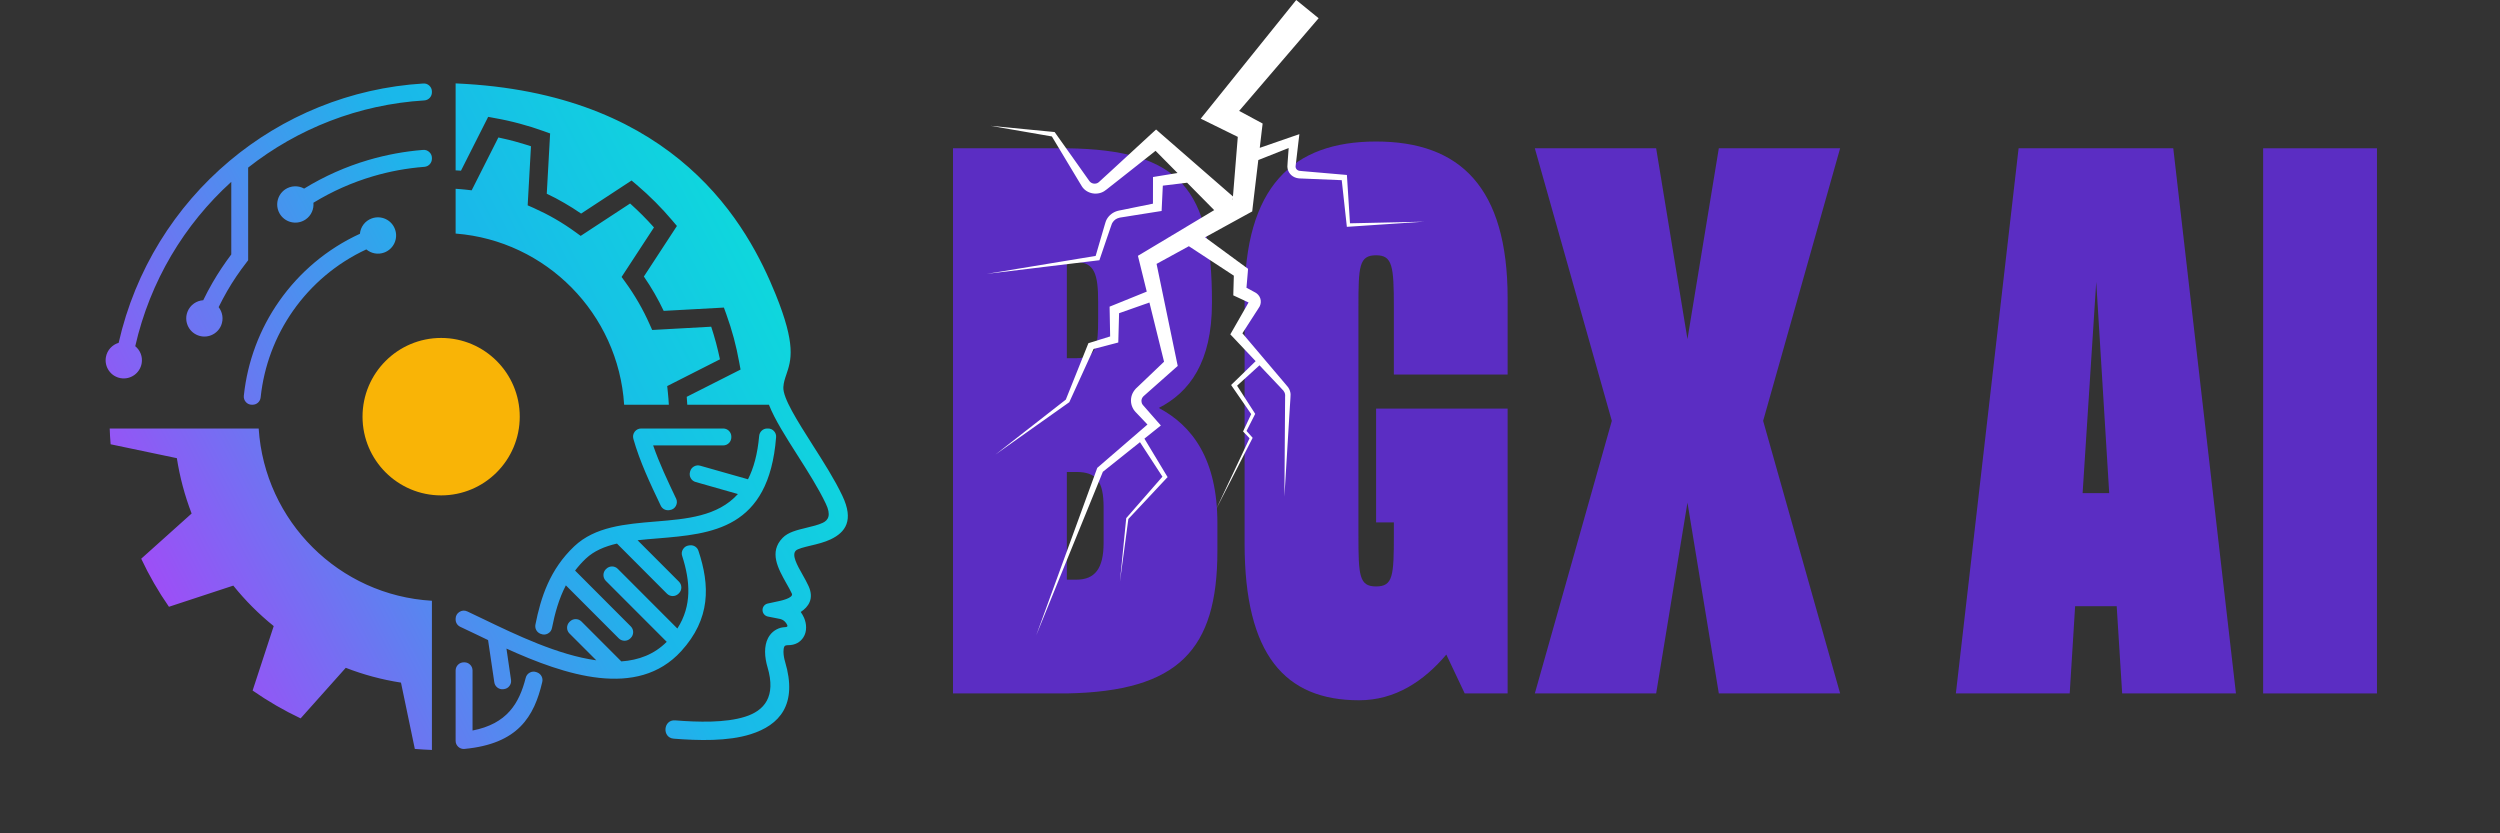 <svg xmlns="http://www.w3.org/2000/svg" xmlns:xlink="http://www.w3.org/1999/xlink" width="240" viewBox="0 0 180 60" height="80" preserveAspectRatio="xMidYMid meet"><rect x="0" y="0" width="180" height="60" fill="#333333" stroke="none"/><defs><g></g><clipPath id="cfa8bbb425"><path d="M 7.594 6.004 L 61.059 6.004 L 61.059 53.996 L 7.594 53.996 Z M 7.594 6.004 " clip-rule="nonzero"></path></clipPath><clipPath id="8e0e702728"><path d="M 41.863 44.746 L 44.734 47.621 C 45.977 47.535 47.105 47.117 48.004 46.211 L 43.617 41.82 C 43.391 41.59 43.391 41.219 43.617 40.988 L 43.652 40.957 C 43.879 40.727 44.254 40.727 44.48 40.957 L 48.77 45.254 C 49.82 43.617 49.707 41.867 49.117 40.031 C 49.059 39.863 49.082 39.691 49.176 39.543 C 49.273 39.391 49.414 39.297 49.59 39.273 C 49.613 39.27 49.633 39.266 49.652 39.266 C 49.934 39.223 50.199 39.387 50.289 39.66 C 51.117 42.152 51.176 44.547 49.047 46.883 C 45.883 50.352 40.668 48.605 36.465 46.699 L 36.793 48.949 C 36.816 49.109 36.781 49.254 36.684 49.383 C 36.59 49.512 36.461 49.59 36.301 49.613 L 36.254 49.621 C 35.934 49.668 35.637 49.445 35.59 49.125 L 35.141 46.086 C 34.855 45.949 34.574 45.816 34.305 45.684 C 33.895 45.488 33.508 45.301 33.145 45.133 C 32.934 45.035 32.805 44.836 32.805 44.602 L 32.805 44.551 C 32.805 44.348 32.902 44.168 33.078 44.059 C 33.25 43.945 33.453 43.934 33.641 44.02 C 34.012 44.195 34.41 44.387 34.828 44.586 C 37.18 45.719 40.199 47.168 42.934 47.543 L 41 45.609 C 40.773 45.383 40.773 45.008 41 44.781 L 41.035 44.746 C 41.262 44.52 41.637 44.52 41.863 44.746 M 52.656 31.484 L 52.656 31.438 C 52.656 31.113 52.395 30.852 52.07 30.852 L 46.168 30.852 C 45.977 30.852 45.812 30.934 45.699 31.082 C 45.586 31.234 45.551 31.414 45.602 31.598 C 46.07 33.25 46.824 34.836 47.562 36.383 C 47.562 36.391 47.566 36.395 47.57 36.402 C 47.676 36.629 47.906 36.758 48.156 36.734 C 48.172 36.73 48.188 36.73 48.207 36.727 C 48.402 36.707 48.562 36.605 48.66 36.434 C 48.754 36.262 48.762 36.07 48.68 35.895 C 48.672 35.883 48.668 35.871 48.66 35.859 C 48.074 34.621 47.469 33.355 47.027 32.07 L 52.07 32.07 C 52.395 32.07 52.656 31.809 52.656 31.484 Z M 50.414 33.531 L 53.855 34.508 C 54.262 33.715 54.543 32.695 54.66 31.387 C 54.688 31.082 54.938 30.852 55.242 30.852 L 55.297 30.852 C 55.465 30.852 55.609 30.914 55.727 31.039 C 55.84 31.164 55.895 31.316 55.879 31.484 C 55.359 38.102 51.27 38.441 47.34 38.766 C 46.855 38.805 46.375 38.844 45.906 38.898 L 48.887 41.883 C 49.113 42.109 49.113 42.484 48.887 42.711 L 48.852 42.746 C 48.625 42.973 48.25 42.973 48.023 42.746 L 44.422 39.137 C 43.543 39.34 42.766 39.664 42.176 40.223 C 41.887 40.496 41.633 40.785 41.406 41.082 L 45.418 45.102 C 45.645 45.328 45.645 45.703 45.418 45.93 L 45.383 45.965 C 45.156 46.191 44.785 46.191 44.555 45.965 L 40.742 42.145 C 40.238 43.117 39.949 44.168 39.742 45.215 C 39.707 45.395 39.605 45.531 39.445 45.617 C 39.289 45.703 39.117 45.711 38.953 45.645 C 38.938 45.641 38.922 45.633 38.906 45.629 C 38.645 45.523 38.496 45.25 38.551 44.969 C 38.941 42.996 39.594 40.996 41.34 39.34 C 42.848 37.91 45.02 37.73 47.238 37.547 C 49.43 37.367 51.68 37.18 53.129 35.57 L 50.082 34.703 C 49.773 34.617 49.594 34.293 49.68 33.98 L 49.691 33.938 C 49.734 33.781 49.828 33.664 49.969 33.582 C 50.109 33.504 50.262 33.488 50.414 33.531 Z M 49.484 29.141 L 55.363 29.141 C 55.773 30.191 56.574 31.449 57.414 32.77 C 58.16 33.941 58.938 35.168 59.457 36.262 C 59.855 37.09 59.641 37.449 59.242 37.641 C 58.922 37.793 58.488 37.898 58.074 37.996 C 57.387 38.164 56.742 38.316 56.348 38.727 C 55.355 39.75 56.012 40.918 56.629 42.02 C 56.77 42.262 56.902 42.504 57.016 42.746 C 57.152 43.059 56.148 43.266 56.145 43.266 L 55.281 43.453 C 55.055 43.5 54.902 43.695 54.902 43.922 C 54.902 44.152 55.062 44.344 55.285 44.391 L 56.152 44.562 C 56.41 44.617 56.594 44.801 56.68 45 C 56.77 45.211 56.469 45.121 56.199 45.203 L 56.195 45.203 C 55.766 45.332 55.477 45.602 55.297 45.945 C 55.145 46.242 55.086 46.582 55.086 46.922 C 55.086 47.301 55.16 47.699 55.258 48.027 C 55.895 50.164 55.031 51.168 53.645 51.605 C 52.211 52.055 50.254 51.996 48.609 51.867 C 47.75 51.801 47.652 53.117 48.508 53.184 C 50.273 53.324 52.402 53.383 54.039 52.867 C 56.129 52.211 57.445 50.734 56.527 47.648 C 56.461 47.43 56.41 47.164 56.41 46.922 C 56.41 46.773 56.426 46.641 56.473 46.551 C 56.492 46.516 56.523 46.488 56.574 46.473 C 56.617 46.461 56.672 46.453 56.746 46.453 C 57.266 46.453 57.625 46.23 57.844 45.887 C 57.98 45.676 58.043 45.426 58.039 45.164 C 58.039 44.941 57.988 44.711 57.895 44.488 C 57.832 44.344 57.75 44.199 57.652 44.062 C 58.199 43.703 58.633 43.117 58.219 42.203 C 58.105 41.949 57.945 41.664 57.781 41.371 C 57.395 40.691 56.988 39.965 57.297 39.648 C 57.43 39.512 57.887 39.398 58.379 39.281 C 58.859 39.168 59.367 39.043 59.812 38.832 C 60.871 38.324 61.5 37.473 60.648 35.691 C 60.094 34.523 59.293 33.266 58.523 32.059 C 57.402 30.293 56.352 28.645 56.402 27.867 C 56.422 27.531 56.52 27.25 56.617 26.965 C 56.965 25.938 57.332 24.855 55.844 21.188 C 54.871 18.789 53.117 15.168 49.59 12.051 C 46.176 9.035 41.117 6.504 33.527 6.043 C 33.289 6.027 33.047 6.012 32.805 6.004 L 32.805 12.266 C 32.934 12.27 33.062 12.281 33.191 12.289 L 35.148 8.414 L 35.633 8.504 C 35.93 8.555 36.227 8.617 36.52 8.68 C 36.84 8.754 37.137 8.824 37.406 8.898 C 37.699 8.977 37.992 9.062 38.285 9.152 C 38.586 9.25 38.875 9.344 39.141 9.441 L 39.609 9.609 L 39.367 13.949 C 39.793 14.148 40.215 14.371 40.629 14.613 C 41.047 14.852 41.449 15.109 41.84 15.379 L 45.473 12.996 L 45.852 13.316 C 46.312 13.707 46.758 14.121 47.188 14.551 C 47.621 14.984 48.031 15.434 48.418 15.891 L 48.738 16.27 L 46.359 19.91 C 46.633 20.309 46.887 20.711 47.121 21.117 C 47.359 21.531 47.582 21.953 47.785 22.383 L 52.121 22.145 L 52.289 22.609 C 52.5 23.191 52.68 23.77 52.836 24.344 C 52.988 24.914 53.121 25.508 53.23 26.121 L 53.32 26.609 L 49.445 28.57 C 49.461 28.758 49.473 28.949 49.484 29.141 Z M 44.938 29.141 L 48.156 29.141 C 48.141 28.844 48.117 28.547 48.086 28.25 L 48.039 27.797 L 51.836 25.871 C 51.754 25.48 51.66 25.086 51.555 24.688 C 51.445 24.289 51.332 23.902 51.207 23.523 L 46.957 23.758 L 46.77 23.34 C 46.535 22.809 46.27 22.289 45.977 21.781 C 45.68 21.27 45.363 20.777 45.023 20.312 L 44.754 19.941 L 47.086 16.375 C 46.812 16.07 46.535 15.773 46.25 15.488 C 45.965 15.203 45.672 14.926 45.367 14.652 L 41.809 16.984 L 41.438 16.715 C 40.969 16.375 40.48 16.055 39.973 15.762 C 39.48 15.477 38.961 15.215 38.414 14.969 L 37.992 14.785 L 38.23 10.531 C 38.113 10.492 38 10.457 37.891 10.422 C 37.621 10.336 37.348 10.258 37.066 10.18 C 36.762 10.098 36.484 10.031 36.234 9.977 C 36.117 9.949 36 9.922 35.883 9.898 L 33.961 13.703 L 33.508 13.652 C 33.273 13.629 33.039 13.605 32.805 13.594 L 32.805 16.816 C 39.328 17.328 44.52 22.586 44.938 29.141 Z M 31.098 53.996 C 30.688 53.98 30.277 53.957 29.867 53.922 L 28.871 49.148 C 27.492 48.934 26.16 48.574 24.895 48.082 L 21.645 51.723 C 20.43 51.148 19.277 50.477 18.188 49.719 L 19.707 45.078 C 18.637 44.215 17.66 43.238 16.797 42.164 L 12.164 43.688 C 11.406 42.598 10.738 41.441 10.168 40.227 L 13.797 36.973 C 13.309 35.703 12.949 34.371 12.734 32.988 L 7.965 31.988 C 7.934 31.613 7.91 31.234 7.898 30.852 L 18.625 30.852 C 19.055 37.535 24.414 42.871 31.098 43.254 Z M 32.805 52.746 L 32.805 48.273 C 32.805 47.953 33.07 47.688 33.391 47.688 L 33.441 47.688 C 33.762 47.688 34.023 47.953 34.023 48.273 L 34.023 52.598 C 36.508 52.113 37.383 50.648 37.852 48.801 C 37.895 48.633 37.996 48.508 38.148 48.426 C 38.301 48.344 38.461 48.336 38.625 48.395 C 38.641 48.402 38.66 48.41 38.676 48.414 C 38.957 48.52 39.113 48.812 39.043 49.102 C 38.457 51.602 37.301 53.555 33.445 53.922 C 33.277 53.938 33.125 53.887 32.996 53.773 C 32.871 53.656 32.805 53.508 32.805 53.34 Z M 8.543 24.684 C 9.734 19.426 12.605 14.883 16.523 11.59 C 20.367 8.359 25.219 6.332 30.477 6.012 C 30.645 6 30.793 6.055 30.914 6.168 C 31.035 6.285 31.098 6.43 31.098 6.598 L 31.098 6.645 C 31.098 6.957 30.859 7.211 30.551 7.23 C 25.812 7.52 21.422 9.27 17.867 12.066 L 17.867 18.738 L 17.742 18.902 C 17.238 19.551 16.777 20.23 16.363 20.945 C 16.145 21.328 15.934 21.719 15.742 22.113 C 16.023 22.473 16.109 22.969 15.926 23.422 C 15.648 24.09 14.887 24.41 14.219 24.133 C 13.551 23.859 13.234 23.094 13.508 22.426 C 13.703 21.949 14.148 21.648 14.633 21.617 C 14.844 21.18 15.07 20.754 15.312 20.336 C 15.715 19.641 16.164 18.969 16.652 18.32 L 16.652 13.094 C 13.273 16.156 10.805 20.242 9.738 24.926 C 10.094 25.215 10.285 25.684 10.199 26.164 C 10.074 26.875 9.395 27.352 8.684 27.227 C 7.973 27.102 7.5 26.422 7.625 25.711 C 7.715 25.207 8.082 24.82 8.543 24.684 Z M 27.66 18.184 C 28.336 17.938 28.688 17.188 28.441 16.508 C 28.195 15.828 27.445 15.48 26.766 15.727 C 26.277 15.902 25.957 16.344 25.914 16.832 C 23.539 17.922 21.551 19.613 20.098 21.688 C 18.707 23.672 17.816 26.008 17.555 28.496 C 17.539 28.664 17.59 28.82 17.703 28.949 C 17.816 29.074 17.965 29.141 18.137 29.141 L 18.184 29.141 C 18.484 29.141 18.734 28.914 18.766 28.617 C 19.004 26.34 19.82 24.203 21.094 22.383 C 22.414 20.5 24.219 18.957 26.375 17.957 C 26.719 18.246 27.207 18.352 27.66 18.184 Z M 22.016 15.793 C 22.414 15.516 22.609 15.051 22.566 14.598 C 23.914 13.773 25.359 13.133 26.859 12.691 C 28.062 12.336 29.301 12.109 30.559 12.012 C 30.863 11.988 31.098 11.734 31.098 11.426 L 31.098 11.379 C 31.098 11.211 31.035 11.062 30.91 10.949 C 30.785 10.832 30.637 10.781 30.469 10.793 C 29.129 10.898 27.805 11.145 26.516 11.523 C 24.898 12 23.348 12.688 21.898 13.578 C 21.477 13.344 20.938 13.355 20.516 13.648 C 19.926 14.066 19.781 14.879 20.195 15.473 C 20.609 16.062 21.422 16.207 22.016 15.793 Z M 22.016 15.793 " clip-rule="nonzero"></path></clipPath><linearGradient x1="-306.175" gradientTransform="matrix(0.013, 0, 0, 0.013, 7.606, 6.005)" y1="3000.572" x2="4311.6" gradientUnits="userSpaceOnUse" y2="596.638" id="f02ca37f8f"><stop stop-opacity="1" stop-color="rgb(74.767%, 20.175%, 97.694%)" offset="0"></stop><stop stop-opacity="1" stop-color="rgb(74.329%, 20.525%, 97.655%)" offset="0.004"></stop><stop stop-opacity="1" stop-color="rgb(73.891%, 20.874%, 97.615%)" offset="0.008"></stop><stop stop-opacity="1" stop-color="rgb(73.453%, 21.223%, 97.575%)" offset="0.012"></stop><stop stop-opacity="1" stop-color="rgb(73.015%, 21.574%, 97.536%)" offset="0.016"></stop><stop stop-opacity="1" stop-color="rgb(72.577%, 21.924%, 97.495%)" offset="0.02"></stop><stop stop-opacity="1" stop-color="rgb(72.139%, 22.275%, 97.455%)" offset="0.023"></stop><stop stop-opacity="1" stop-color="rgb(71.701%, 22.624%, 97.415%)" offset="0.027"></stop><stop stop-opacity="1" stop-color="rgb(71.263%, 22.975%, 97.375%)" offset="0.031"></stop><stop stop-opacity="1" stop-color="rgb(70.825%, 23.325%, 97.334%)" offset="0.035"></stop><stop stop-opacity="1" stop-color="rgb(70.387%, 23.676%, 97.295%)" offset="0.039"></stop><stop stop-opacity="1" stop-color="rgb(69.949%, 24.025%, 97.255%)" offset="0.043"></stop><stop stop-opacity="1" stop-color="rgb(69.511%, 24.376%, 97.215%)" offset="0.047"></stop><stop stop-opacity="1" stop-color="rgb(69.073%, 24.725%, 97.176%)" offset="0.051"></stop><stop stop-opacity="1" stop-color="rgb(68.637%, 25.076%, 97.136%)" offset="0.055"></stop><stop stop-opacity="1" stop-color="rgb(68.199%, 25.426%, 97.095%)" offset="0.059"></stop><stop stop-opacity="1" stop-color="rgb(67.761%, 25.775%, 97.055%)" offset="0.062"></stop><stop stop-opacity="1" stop-color="rgb(67.323%, 26.125%, 97.015%)" offset="0.066"></stop><stop stop-opacity="1" stop-color="rgb(66.885%, 26.476%, 96.976%)" offset="0.07"></stop><stop stop-opacity="1" stop-color="rgb(66.447%, 26.825%, 96.935%)" offset="0.074"></stop><stop stop-opacity="1" stop-color="rgb(66.01%, 27.176%, 96.895%)" offset="0.078"></stop><stop stop-opacity="1" stop-color="rgb(65.572%, 27.525%, 96.855%)" offset="0.082"></stop><stop stop-opacity="1" stop-color="rgb(65.134%, 27.876%, 96.815%)" offset="0.086"></stop><stop stop-opacity="1" stop-color="rgb(64.696%, 28.226%, 96.776%)" offset="0.09"></stop><stop stop-opacity="1" stop-color="rgb(64.258%, 28.577%, 96.736%)" offset="0.094"></stop><stop stop-opacity="1" stop-color="rgb(63.82%, 28.926%, 96.695%)" offset="0.098"></stop><stop stop-opacity="1" stop-color="rgb(63.382%, 29.277%, 96.655%)" offset="0.102"></stop><stop stop-opacity="1" stop-color="rgb(62.944%, 29.626%, 96.616%)" offset="0.105"></stop><stop stop-opacity="1" stop-color="rgb(62.506%, 29.976%, 96.576%)" offset="0.109"></stop><stop stop-opacity="1" stop-color="rgb(62.068%, 30.325%, 96.535%)" offset="0.113"></stop><stop stop-opacity="1" stop-color="rgb(61.632%, 30.676%, 96.495%)" offset="0.117"></stop><stop stop-opacity="1" stop-color="rgb(61.194%, 31.026%, 96.455%)" offset="0.121"></stop><stop stop-opacity="1" stop-color="rgb(60.756%, 31.377%, 96.416%)" offset="0.125"></stop><stop stop-opacity="1" stop-color="rgb(60.318%, 31.726%, 96.376%)" offset="0.129"></stop><stop stop-opacity="1" stop-color="rgb(59.88%, 32.077%, 96.336%)" offset="0.133"></stop><stop stop-opacity="1" stop-color="rgb(59.442%, 32.426%, 96.295%)" offset="0.137"></stop><stop stop-opacity="1" stop-color="rgb(59.004%, 32.777%, 96.255%)" offset="0.141"></stop><stop stop-opacity="1" stop-color="rgb(58.566%, 33.127%, 96.216%)" offset="0.145"></stop><stop stop-opacity="1" stop-color="rgb(58.128%, 33.478%, 96.176%)" offset="0.148"></stop><stop stop-opacity="1" stop-color="rgb(57.69%, 33.827%, 96.135%)" offset="0.152"></stop><stop stop-opacity="1" stop-color="rgb(57.253%, 34.177%, 96.095%)" offset="0.156"></stop><stop stop-opacity="1" stop-color="rgb(56.815%, 34.526%, 96.056%)" offset="0.16"></stop><stop stop-opacity="1" stop-color="rgb(56.377%, 34.877%, 96.016%)" offset="0.164"></stop><stop stop-opacity="1" stop-color="rgb(55.939%, 35.226%, 95.976%)" offset="0.168"></stop><stop stop-opacity="1" stop-color="rgb(55.501%, 35.577%, 95.937%)" offset="0.172"></stop><stop stop-opacity="1" stop-color="rgb(55.063%, 35.927%, 95.895%)" offset="0.176"></stop><stop stop-opacity="1" stop-color="rgb(54.626%, 36.278%, 95.856%)" offset="0.18"></stop><stop stop-opacity="1" stop-color="rgb(54.189%, 36.627%, 95.816%)" offset="0.184"></stop><stop stop-opacity="1" stop-color="rgb(53.751%, 36.978%, 95.776%)" offset="0.188"></stop><stop stop-opacity="1" stop-color="rgb(53.313%, 37.328%, 95.735%)" offset="0.191"></stop><stop stop-opacity="1" stop-color="rgb(52.875%, 37.679%, 95.695%)" offset="0.195"></stop><stop stop-opacity="1" stop-color="rgb(52.437%, 38.028%, 95.656%)" offset="0.199"></stop><stop stop-opacity="1" stop-color="rgb(51.999%, 38.377%, 95.616%)" offset="0.203"></stop><stop stop-opacity="1" stop-color="rgb(51.561%, 38.727%, 95.576%)" offset="0.207"></stop><stop stop-opacity="1" stop-color="rgb(51.123%, 39.078%, 95.537%)" offset="0.211"></stop><stop stop-opacity="1" stop-color="rgb(50.685%, 39.427%, 95.496%)" offset="0.215"></stop><stop stop-opacity="1" stop-color="rgb(50.247%, 39.778%, 95.456%)" offset="0.219"></stop><stop stop-opacity="1" stop-color="rgb(49.809%, 40.128%, 95.416%)" offset="0.223"></stop><stop stop-opacity="1" stop-color="rgb(49.371%, 40.479%, 95.377%)" offset="0.227"></stop><stop stop-opacity="1" stop-color="rgb(48.933%, 40.828%, 95.335%)" offset="0.23"></stop><stop stop-opacity="1" stop-color="rgb(48.497%, 41.179%, 95.296%)" offset="0.234"></stop><stop stop-opacity="1" stop-color="rgb(48.059%, 41.528%, 95.256%)" offset="0.238"></stop><stop stop-opacity="1" stop-color="rgb(47.621%, 41.879%, 95.216%)" offset="0.242"></stop><stop stop-opacity="1" stop-color="rgb(47.183%, 42.229%, 95.177%)" offset="0.246"></stop><stop stop-opacity="1" stop-color="rgb(46.745%, 42.58%, 95.137%)" offset="0.25"></stop><stop stop-opacity="1" stop-color="rgb(46.307%, 42.929%, 95.096%)" offset="0.254"></stop><stop stop-opacity="1" stop-color="rgb(45.869%, 43.279%, 95.056%)" offset="0.258"></stop><stop stop-opacity="1" stop-color="rgb(45.432%, 43.628%, 95.016%)" offset="0.262"></stop><stop stop-opacity="1" stop-color="rgb(44.994%, 43.979%, 94.977%)" offset="0.266"></stop><stop stop-opacity="1" stop-color="rgb(44.556%, 44.328%, 94.936%)" offset="0.27"></stop><stop stop-opacity="1" stop-color="rgb(44.118%, 44.679%, 94.896%)" offset="0.273"></stop><stop stop-opacity="1" stop-color="rgb(43.68%, 45.029%, 94.856%)" offset="0.277"></stop><stop stop-opacity="1" stop-color="rgb(43.242%, 45.38%, 94.817%)" offset="0.281"></stop><stop stop-opacity="1" stop-color="rgb(42.804%, 45.729%, 94.777%)" offset="0.285"></stop><stop stop-opacity="1" stop-color="rgb(42.366%, 46.08%, 94.737%)" offset="0.289"></stop><stop stop-opacity="1" stop-color="rgb(41.928%, 46.429%, 94.696%)" offset="0.293"></stop><stop stop-opacity="1" stop-color="rgb(41.492%, 46.78%, 94.656%)" offset="0.297"></stop><stop stop-opacity="1" stop-color="rgb(41.054%, 47.13%, 94.617%)" offset="0.301"></stop><stop stop-opacity="1" stop-color="rgb(40.616%, 47.479%, 94.577%)" offset="0.305"></stop><stop stop-opacity="1" stop-color="rgb(40.178%, 47.829%, 94.536%)" offset="0.309"></stop><stop stop-opacity="1" stop-color="rgb(39.74%, 48.18%, 94.496%)" offset="0.312"></stop><stop stop-opacity="1" stop-color="rgb(39.302%, 48.529%, 94.456%)" offset="0.316"></stop><stop stop-opacity="1" stop-color="rgb(38.864%, 48.88%, 94.417%)" offset="0.32"></stop><stop stop-opacity="1" stop-color="rgb(38.426%, 49.229%, 94.377%)" offset="0.324"></stop><stop stop-opacity="1" stop-color="rgb(37.988%, 49.58%, 94.337%)" offset="0.328"></stop><stop stop-opacity="1" stop-color="rgb(37.55%, 49.93%, 94.296%)" offset="0.332"></stop><stop stop-opacity="1" stop-color="rgb(37.112%, 50.281%, 94.257%)" offset="0.336"></stop><stop stop-opacity="1" stop-color="rgb(36.675%, 50.63%, 94.217%)" offset="0.34"></stop><stop stop-opacity="1" stop-color="rgb(36.237%, 50.981%, 94.177%)" offset="0.344"></stop><stop stop-opacity="1" stop-color="rgb(35.799%, 51.331%, 94.136%)" offset="0.348"></stop><stop stop-opacity="1" stop-color="rgb(35.362%, 51.68%, 94.096%)" offset="0.352"></stop><stop stop-opacity="1" stop-color="rgb(34.924%, 52.029%, 94.057%)" offset="0.355"></stop><stop stop-opacity="1" stop-color="rgb(34.486%, 52.38%, 94.017%)" offset="0.359"></stop><stop stop-opacity="1" stop-color="rgb(34.048%, 52.73%, 93.977%)" offset="0.363"></stop><stop stop-opacity="1" stop-color="rgb(33.611%, 53.081%, 93.938%)" offset="0.367"></stop><stop stop-opacity="1" stop-color="rgb(33.173%, 53.43%, 93.896%)" offset="0.371"></stop><stop stop-opacity="1" stop-color="rgb(32.735%, 53.781%, 93.857%)" offset="0.375"></stop><stop stop-opacity="1" stop-color="rgb(32.297%, 54.131%, 93.817%)" offset="0.379"></stop><stop stop-opacity="1" stop-color="rgb(31.859%, 54.482%, 93.777%)" offset="0.383"></stop><stop stop-opacity="1" stop-color="rgb(31.421%, 54.831%, 93.736%)" offset="0.387"></stop><stop stop-opacity="1" stop-color="rgb(30.983%, 55.182%, 93.697%)" offset="0.391"></stop><stop stop-opacity="1" stop-color="rgb(30.545%, 55.531%, 93.657%)" offset="0.395"></stop><stop stop-opacity="1" stop-color="rgb(30.107%, 55.881%, 93.617%)" offset="0.398"></stop><stop stop-opacity="1" stop-color="rgb(29.669%, 56.23%, 93.578%)" offset="0.402"></stop><stop stop-opacity="1" stop-color="rgb(29.231%, 56.581%, 93.538%)" offset="0.406"></stop><stop stop-opacity="1" stop-color="rgb(28.793%, 56.931%, 93.497%)" offset="0.41"></stop><stop stop-opacity="1" stop-color="rgb(28.357%, 57.281%, 93.457%)" offset="0.414"></stop><stop stop-opacity="1" stop-color="rgb(27.919%, 57.631%, 93.417%)" offset="0.418"></stop><stop stop-opacity="1" stop-color="rgb(27.481%, 57.982%, 93.378%)" offset="0.422"></stop><stop stop-opacity="1" stop-color="rgb(27.043%, 58.331%, 93.336%)" offset="0.426"></stop><stop stop-opacity="1" stop-color="rgb(26.605%, 58.682%, 93.297%)" offset="0.43"></stop><stop stop-opacity="1" stop-color="rgb(26.167%, 59.032%, 93.257%)" offset="0.434"></stop><stop stop-opacity="1" stop-color="rgb(25.729%, 59.383%, 93.217%)" offset="0.438"></stop><stop stop-opacity="1" stop-color="rgb(25.291%, 59.732%, 93.178%)" offset="0.441"></stop><stop stop-opacity="1" stop-color="rgb(24.854%, 60.081%, 93.138%)" offset="0.445"></stop><stop stop-opacity="1" stop-color="rgb(24.416%, 60.431%, 93.097%)" offset="0.449"></stop><stop stop-opacity="1" stop-color="rgb(23.978%, 60.782%, 93.057%)" offset="0.453"></stop><stop stop-opacity="1" stop-color="rgb(23.54%, 61.131%, 93.018%)" offset="0.457"></stop><stop stop-opacity="1" stop-color="rgb(23.102%, 61.482%, 92.978%)" offset="0.461"></stop><stop stop-opacity="1" stop-color="rgb(22.664%, 61.832%, 92.937%)" offset="0.465"></stop><stop stop-opacity="1" stop-color="rgb(22.227%, 62.183%, 92.897%)" offset="0.469"></stop><stop stop-opacity="1" stop-color="rgb(21.79%, 62.532%, 92.857%)" offset="0.473"></stop><stop stop-opacity="1" stop-color="rgb(21.352%, 62.883%, 92.818%)" offset="0.477"></stop><stop stop-opacity="1" stop-color="rgb(20.914%, 63.232%, 92.778%)" offset="0.48"></stop><stop stop-opacity="1" stop-color="rgb(20.476%, 63.583%, 92.738%)" offset="0.484"></stop><stop stop-opacity="1" stop-color="rgb(20.038%, 63.933%, 92.697%)" offset="0.488"></stop><stop stop-opacity="1" stop-color="rgb(19.6%, 64.284%, 92.657%)" offset="0.492"></stop><stop stop-opacity="1" stop-color="rgb(19.162%, 64.633%, 92.618%)" offset="0.496"></stop><stop stop-opacity="1" stop-color="rgb(18.724%, 64.983%, 92.578%)" offset="0.5"></stop><stop stop-opacity="1" stop-color="rgb(18.286%, 65.332%, 92.537%)" offset="0.504"></stop><stop stop-opacity="1" stop-color="rgb(17.848%, 65.683%, 92.497%)" offset="0.508"></stop><stop stop-opacity="1" stop-color="rgb(17.41%, 66.032%, 92.458%)" offset="0.512"></stop><stop stop-opacity="1" stop-color="rgb(16.972%, 66.383%, 92.418%)" offset="0.516"></stop><stop stop-opacity="1" stop-color="rgb(16.534%, 66.733%, 92.377%)" offset="0.52"></stop><stop stop-opacity="1" stop-color="rgb(16.096%, 67.084%, 92.337%)" offset="0.523"></stop><stop stop-opacity="1" stop-color="rgb(15.659%, 67.433%, 92.297%)" offset="0.527"></stop><stop stop-opacity="1" stop-color="rgb(15.222%, 67.784%, 92.258%)" offset="0.531"></stop><stop stop-opacity="1" stop-color="rgb(14.784%, 68.134%, 92.218%)" offset="0.535"></stop><stop stop-opacity="1" stop-color="rgb(14.346%, 68.484%, 92.178%)" offset="0.539"></stop><stop stop-opacity="1" stop-color="rgb(13.908%, 68.834%, 92.137%)" offset="0.543"></stop><stop stop-opacity="1" stop-color="rgb(13.47%, 69.183%, 92.097%)" offset="0.547"></stop><stop stop-opacity="1" stop-color="rgb(13.033%, 69.533%, 92.058%)" offset="0.551"></stop><stop stop-opacity="1" stop-color="rgb(12.595%, 69.884%, 92.018%)" offset="0.555"></stop><stop stop-opacity="1" stop-color="rgb(12.157%, 70.233%, 91.977%)" offset="0.559"></stop><stop stop-opacity="1" stop-color="rgb(11.719%, 70.584%, 91.937%)" offset="0.562"></stop><stop stop-opacity="1" stop-color="rgb(11.281%, 70.934%, 91.898%)" offset="0.566"></stop><stop stop-opacity="1" stop-color="rgb(10.843%, 71.284%, 91.858%)" offset="0.57"></stop><stop stop-opacity="1" stop-color="rgb(10.503%, 71.59%, 91.808%)" offset="0.574"></stop><stop stop-opacity="1" stop-color="rgb(10.164%, 71.896%, 91.759%)" offset="0.578"></stop><stop stop-opacity="1" stop-color="rgb(10.098%, 72.078%, 91.682%)" offset="0.586"></stop><stop stop-opacity="1" stop-color="rgb(9.967%, 72.441%, 91.53%)" offset="0.594"></stop><stop stop-opacity="1" stop-color="rgb(9.834%, 72.806%, 91.377%)" offset="0.602"></stop><stop stop-opacity="1" stop-color="rgb(9.703%, 73.17%, 91.225%)" offset="0.609"></stop><stop stop-opacity="1" stop-color="rgb(9.57%, 73.535%, 91.072%)" offset="0.617"></stop><stop stop-opacity="1" stop-color="rgb(9.439%, 73.9%, 90.919%)" offset="0.625"></stop><stop stop-opacity="1" stop-color="rgb(9.306%, 74.265%, 90.767%)" offset="0.633"></stop><stop stop-opacity="1" stop-color="rgb(9.175%, 74.629%, 90.614%)" offset="0.641"></stop><stop stop-opacity="1" stop-color="rgb(9.044%, 74.994%, 90.462%)" offset="0.648"></stop><stop stop-opacity="1" stop-color="rgb(8.911%, 75.359%, 90.309%)" offset="0.656"></stop><stop stop-opacity="1" stop-color="rgb(8.78%, 75.722%, 90.158%)" offset="0.664"></stop><stop stop-opacity="1" stop-color="rgb(8.647%, 76.086%, 90.005%)" offset="0.672"></stop><stop stop-opacity="1" stop-color="rgb(8.516%, 76.451%, 89.853%)" offset="0.68"></stop><stop stop-opacity="1" stop-color="rgb(8.385%, 76.816%, 89.7%)" offset="0.682"></stop><stop stop-opacity="1" stop-color="rgb(8.319%, 76.999%, 89.624%)" offset="0.688"></stop><stop stop-opacity="1" stop-color="rgb(8.252%, 77.18%, 89.548%)" offset="0.695"></stop><stop stop-opacity="1" stop-color="rgb(8.121%, 77.545%, 89.395%)" offset="0.703"></stop><stop stop-opacity="1" stop-color="rgb(7.988%, 77.91%, 89.243%)" offset="0.711"></stop><stop stop-opacity="1" stop-color="rgb(7.857%, 78.275%, 89.09%)" offset="0.719"></stop><stop stop-opacity="1" stop-color="rgb(7.726%, 78.639%, 88.937%)" offset="0.727"></stop><stop stop-opacity="1" stop-color="rgb(7.593%, 79.002%, 88.785%)" offset="0.734"></stop><stop stop-opacity="1" stop-color="rgb(7.462%, 79.367%, 88.632%)" offset="0.742"></stop><stop stop-opacity="1" stop-color="rgb(7.329%, 79.732%, 88.48%)" offset="0.75"></stop><stop stop-opacity="1" stop-color="rgb(7.198%, 80.096%, 88.327%)" offset="0.758"></stop><stop stop-opacity="1" stop-color="rgb(7.066%, 80.461%, 88.174%)" offset="0.766"></stop><stop stop-opacity="1" stop-color="rgb(6.934%, 80.826%, 88.022%)" offset="0.773"></stop><stop stop-opacity="1" stop-color="rgb(6.802%, 81.19%, 87.869%)" offset="0.781"></stop><stop stop-opacity="1" stop-color="rgb(6.67%, 81.555%, 87.717%)" offset="0.789"></stop><stop stop-opacity="1" stop-color="rgb(6.538%, 81.918%, 87.564%)" offset="0.797"></stop><stop stop-opacity="1" stop-color="rgb(6.407%, 82.283%, 87.411%)" offset="0.805"></stop><stop stop-opacity="1" stop-color="rgb(6.274%, 82.648%, 87.259%)" offset="0.812"></stop><stop stop-opacity="1" stop-color="rgb(6.143%, 83.012%, 87.106%)" offset="0.82"></stop><stop stop-opacity="1" stop-color="rgb(6.01%, 83.377%, 86.954%)" offset="0.828"></stop><stop stop-opacity="1" stop-color="rgb(5.879%, 83.742%, 86.801%)" offset="0.836"></stop><stop stop-opacity="1" stop-color="rgb(5.748%, 84.106%, 86.649%)" offset="0.844"></stop><stop stop-opacity="1" stop-color="rgb(5.615%, 84.471%, 86.496%)" offset="0.852"></stop><stop stop-opacity="1" stop-color="rgb(5.484%, 84.836%, 86.345%)" offset="0.859"></stop><stop stop-opacity="1" stop-color="rgb(5.351%, 85.199%, 86.192%)" offset="0.867"></stop><stop stop-opacity="1" stop-color="rgb(5.22%, 85.564%, 86.04%)" offset="0.875"></stop><stop stop-opacity="1" stop-color="rgb(5.087%, 85.928%, 85.887%)" offset="0.883"></stop><stop stop-opacity="1" stop-color="rgb(4.956%, 86.293%, 85.735%)" offset="0.891"></stop><stop stop-opacity="1" stop-color="rgb(4.825%, 86.658%, 85.582%)" offset="0.898"></stop><stop stop-opacity="1" stop-color="rgb(4.692%, 87.022%, 85.429%)" offset="0.906"></stop><stop stop-opacity="1" stop-color="rgb(4.561%, 87.387%, 85.277%)" offset="0.914"></stop><stop stop-opacity="1" stop-color="rgb(4.428%, 87.752%, 85.124%)" offset="0.922"></stop><stop stop-opacity="1" stop-color="rgb(4.297%, 88.116%, 84.972%)" offset="0.93"></stop><stop stop-opacity="1" stop-color="rgb(4.166%, 88.48%, 84.819%)" offset="0.938"></stop><stop stop-opacity="1" stop-color="rgb(4.033%, 88.844%, 84.666%)" offset="0.945"></stop><stop stop-opacity="1" stop-color="rgb(3.902%, 89.209%, 84.514%)" offset="0.953"></stop><stop stop-opacity="1" stop-color="rgb(3.769%, 89.574%, 84.361%)" offset="0.961"></stop><stop stop-opacity="1" stop-color="rgb(3.638%, 89.938%, 84.209%)" offset="0.969"></stop><stop stop-opacity="1" stop-color="rgb(3.506%, 90.303%, 84.056%)" offset="0.977"></stop><stop stop-opacity="1" stop-color="rgb(3.374%, 90.668%, 83.904%)" offset="0.984"></stop><stop stop-opacity="1" stop-color="rgb(3.242%, 91.032%, 83.751%)" offset="0.992"></stop><stop stop-opacity="1" stop-color="rgb(3.11%, 91.397%, 83.598%)" offset="1"></stop></linearGradient><clipPath id="4c15bf7713"><path d="M 71.043 0 L 102.543 0 L 102.543 45.75 L 71.043 45.75 Z M 71.043 0 " clip-rule="nonzero"></path></clipPath></defs><g fill="#5b2dc3" fill-opacity="1"><g transform="translate(67.636, 49.927)"><g><path d="M 0.98 0 L 9.176 0 C 17.219 -0.148 20.016 -3.141 20.016 -10.254 L 20.016 -12.266 C 20.016 -16.875 18.203 -19.281 15.797 -20.555 C 18.004 -21.684 19.625 -23.844 19.625 -28.113 L 19.625 -28.211 C 19.625 -36.207 17.418 -39.148 9.176 -39.25 L 0.98 -39.25 Z M 9.176 -24.137 L 9.176 -31.055 L 9.859 -31.055 C 11.188 -31.055 11.43 -30.121 11.43 -28.211 L 11.43 -26.984 C 11.43 -25.02 11.332 -24.137 9.859 -24.137 Z M 9.176 -8.191 L 9.176 -15.945 L 9.859 -15.945 C 11.285 -15.945 11.824 -15.309 11.824 -13.395 L 11.824 -10.844 C 11.824 -8.977 11.188 -8.191 9.859 -8.191 Z M 9.176 -8.191 "></path></g></g></g><g fill="#5b2dc3" fill-opacity="1"><g transform="translate(88.631, 49.927)"><g><path d="M 9.223 0.492 C 11.824 0.492 13.883 -0.883 15.504 -2.797 L 16.828 0 L 19.918 0 L 19.918 -20.508 L 10.449 -20.508 L 10.449 -12.312 L 11.727 -12.312 L 11.727 -11.43 C 11.727 -8.488 11.676 -7.703 10.449 -7.703 C 9.223 -7.703 9.176 -8.488 9.176 -11.43 L 9.176 -27.816 C 9.176 -30.762 9.223 -31.547 10.449 -31.547 C 11.629 -31.547 11.727 -30.762 11.727 -27.816 L 11.727 -22.961 L 19.918 -22.961 L 19.918 -28.453 C 19.918 -36.453 16.484 -39.738 10.449 -39.738 C 4.414 -39.738 0.98 -36.453 0.98 -28.453 L 0.98 -10.793 C 0.98 -2.797 3.875 0.492 9.223 0.492 Z M 9.223 0.492 "></path></g></g></g><g fill="#5b2dc3" fill-opacity="1"><g transform="translate(109.528, 49.927)"><g><path d="M 0.98 0 L 9.715 0 L 11.969 -13.738 L 14.227 0 L 22.961 0 L 17.418 -19.625 L 22.961 -39.25 L 14.227 -39.25 L 11.969 -25.512 L 9.715 -39.25 L 0.98 -39.25 L 6.523 -19.625 Z M 0.98 0 "></path></g></g></g><g fill="#5b2dc3" fill-opacity="1"><g transform="translate(133.466, 49.927)"><g></g></g></g><g fill="#5b2dc3" fill-opacity="1"><g transform="translate(139.843, 49.927)"><g><path d="M 0.98 0 L 9.176 0 L 9.566 -6.281 L 12.559 -6.281 L 12.953 0 L 21.145 0 L 16.633 -39.25 L 5.496 -39.25 Z M 10.105 -14.422 L 11.086 -29.633 L 12.02 -14.422 Z M 10.105 -14.422 "></path></g></g></g><g fill="#5b2dc3" fill-opacity="1"><g transform="translate(161.966, 49.927)"><g><path d="M 0.98 0 L 9.176 0 L 9.176 -39.25 L 0.98 -39.25 Z M 0.98 0 "></path></g></g></g><g clip-path="url(#cfa8bbb425)"><g clip-path="url(#8e0e702728)"><path fill="url(#f02ca37f8f)" d="M 7.594 6.004 L 7.594 53.996 L 61.059 53.996 L 61.059 6.004 Z M 7.594 6.004 " fill-rule="nonzero"></path></g></g><path fill="#f9b406" d="M 31.762 24.332 C 28.637 24.332 26.102 26.871 26.102 30 C 26.102 33.129 28.637 35.668 31.762 35.668 C 34.887 35.668 37.422 33.129 37.422 30 C 37.422 26.871 34.887 24.332 31.762 24.332 " fill-opacity="1" fill-rule="evenodd"></path><g clip-path="url(#4c15bf7713)"><path fill="#ffffff" d="M 97.199 16.078 L 96.988 12.766 L 96.977 12.598 L 96.801 12.582 L 93.809 12.324 L 93.621 12.305 C 93.605 12.305 93.586 12.305 93.578 12.301 L 93.551 12.297 C 93.531 12.293 93.516 12.289 93.5 12.285 C 93.43 12.262 93.371 12.219 93.336 12.168 C 93.297 12.113 93.281 12.055 93.281 11.996 L 93.297 11.844 L 93.32 11.656 L 93.492 10.18 L 93.555 9.66 L 93.039 9.836 L 90.703 10.645 L 90.844 9.441 L 90.91 8.895 L 90.395 8.617 L 89.219 7.984 L 94.941 1.312 L 93.328 0 L 87.148 7.68 L 86.453 8.543 L 87.422 9.02 L 89.121 9.855 L 88.773 14.145 L 83.645 9.68 L 83.238 9.324 L 82.871 9.66 L 80.898 11.477 L 79.914 12.383 L 79.418 12.836 L 79.172 13.062 C 79.121 13.109 79.113 13.117 79.086 13.137 C 79.062 13.156 79.035 13.168 79.008 13.184 C 78.898 13.234 78.758 13.238 78.637 13.191 C 78.578 13.168 78.523 13.133 78.48 13.086 L 78.449 13.051 C 78.438 13.039 78.418 13.008 78.402 12.988 L 78.305 12.852 L 77.531 11.758 L 75.984 9.578 L 75.934 9.508 L 75.863 9.5 L 71.312 9.059 L 75.734 9.824 L 77.074 12.055 L 77.762 13.199 L 77.848 13.34 C 77.863 13.367 77.875 13.387 77.895 13.418 C 77.918 13.449 77.941 13.484 77.965 13.516 C 78.066 13.641 78.195 13.742 78.336 13.812 C 78.625 13.957 78.965 13.98 79.273 13.875 C 79.352 13.848 79.426 13.812 79.496 13.77 C 79.562 13.73 79.641 13.668 79.676 13.641 L 79.938 13.434 L 80.465 13.02 L 81.52 12.188 L 83.199 10.859 L 84.781 12.457 L 83.324 12.695 L 83.016 12.746 L 83.016 13.039 L 83.012 14.664 L 81.68 14.934 L 80.883 15.098 L 80.684 15.137 L 80.586 15.156 C 80.555 15.164 80.504 15.176 80.469 15.184 C 80.305 15.23 80.152 15.305 80.02 15.406 C 79.887 15.508 79.773 15.637 79.691 15.781 C 79.652 15.855 79.617 15.93 79.594 16.012 L 79.535 16.207 L 79.309 16.98 L 78.887 18.426 L 71.047 19.719 L 79.047 18.75 L 79.156 18.738 L 79.191 18.633 L 79.711 17.105 L 79.973 16.344 L 80.039 16.156 C 80.055 16.105 80.078 16.062 80.105 16.02 C 80.156 15.934 80.23 15.859 80.316 15.797 C 80.398 15.742 80.496 15.699 80.598 15.676 C 80.625 15.672 80.641 15.668 80.676 15.66 L 80.98 15.613 L 81.781 15.484 L 83.387 15.23 L 83.637 15.191 L 83.648 14.93 L 83.723 13.367 L 85.473 13.156 L 87.422 15.129 L 82.312 18.191 L 81.93 18.418 L 82.031 18.828 L 82.566 20.996 L 80.117 21.988 L 79.891 22.078 L 79.895 22.305 L 79.93 24.223 L 78.488 24.672 L 78.367 24.707 L 78.324 24.812 L 76.738 28.773 L 71.668 32.73 L 76.953 28.984 L 76.984 28.965 L 77.004 28.926 L 78.738 25.125 L 80.309 24.715 L 80.516 24.66 L 80.523 24.438 L 80.574 22.551 L 82.758 21.781 L 83.812 26.043 L 81.855 27.91 L 81.82 27.941 L 81.773 27.988 C 81.742 28.02 81.715 28.055 81.688 28.09 C 81.633 28.16 81.586 28.238 81.547 28.316 C 81.469 28.477 81.43 28.656 81.43 28.836 C 81.43 29.016 81.469 29.191 81.547 29.352 C 81.566 29.391 81.59 29.43 81.609 29.469 C 81.633 29.504 81.66 29.539 81.684 29.574 C 81.711 29.605 81.746 29.645 81.766 29.672 L 81.832 29.738 L 82.617 30.566 L 79.055 33.641 L 79.004 33.684 L 78.984 33.738 L 74.605 45.75 L 79.406 33.969 L 82.078 31.836 L 83.695 34.32 L 81.109 37.281 L 81.09 37.301 L 81.086 37.324 L 80.633 41.895 L 81.242 37.367 L 83.992 34.43 L 84.07 34.352 L 84.008 34.254 L 82.398 31.582 L 83.316 30.848 L 83.582 30.633 L 83.348 30.371 L 82.371 29.254 L 82.309 29.184 C 82.293 29.164 82.285 29.152 82.273 29.137 L 82.242 29.094 L 82.219 29.047 C 82.195 28.98 82.184 28.914 82.184 28.844 C 82.188 28.777 82.207 28.711 82.238 28.652 C 82.254 28.621 82.273 28.594 82.297 28.566 C 82.309 28.555 82.32 28.539 82.332 28.531 L 82.352 28.512 L 82.387 28.48 L 84.609 26.512 L 84.797 26.348 L 84.742 26.09 L 83.273 19 L 85.598 17.727 L 88.836 19.848 L 88.805 20.957 L 88.797 21.266 L 89.059 21.387 L 89.895 21.777 L 89.719 22.09 L 88.715 23.844 L 88.582 24.074 L 88.754 24.254 L 90.406 26.004 L 88.742 27.621 L 88.641 27.719 L 88.715 27.832 L 90.086 29.816 L 89.531 31 L 89.5 31.066 L 89.547 31.113 L 89.969 31.555 L 87.578 36.629 L 90.164 31.578 L 90.191 31.523 L 90.148 31.473 L 89.75 31.027 L 90.344 29.859 L 90.375 29.801 L 90.336 29.738 L 89.07 27.77 L 90.684 26.301 L 91.012 26.652 L 92.145 27.848 L 92.285 28 L 92.355 28.074 L 92.387 28.105 C 92.395 28.113 92.402 28.125 92.41 28.133 C 92.473 28.215 92.516 28.309 92.527 28.41 C 92.527 28.434 92.531 28.453 92.531 28.488 L 92.527 28.59 L 92.527 28.797 L 92.523 29.207 L 92.477 35.762 L 92.875 29.219 L 92.902 28.809 L 92.914 28.602 L 92.918 28.5 C 92.922 28.465 92.922 28.418 92.922 28.375 C 92.91 28.203 92.848 28.035 92.75 27.891 C 92.734 27.875 92.723 27.855 92.711 27.84 L 92.672 27.797 L 92.605 27.715 L 92.473 27.559 L 91.41 26.305 L 89.453 23.996 L 90.414 22.504 L 90.551 22.293 L 90.617 22.188 L 90.652 22.133 L 90.66 22.121 L 90.672 22.102 C 90.684 22.082 90.695 22.059 90.707 22.039 C 90.789 21.867 90.801 21.656 90.738 21.477 C 90.676 21.297 90.539 21.145 90.379 21.059 L 89.746 20.719 L 89.84 19.613 L 89.859 19.352 L 89.625 19.184 L 86.766 17.086 L 89.84 15.398 L 90.16 15.223 L 90.203 14.836 L 90.598 11.523 L 92.785 10.656 L 92.715 11.602 L 92.703 11.789 C 92.699 11.852 92.691 11.895 92.691 12.004 C 92.699 12.195 92.77 12.379 92.887 12.52 C 93.004 12.66 93.164 12.762 93.34 12.809 C 93.379 12.824 93.426 12.832 93.469 12.836 L 93.535 12.844 C 93.559 12.848 93.566 12.848 93.586 12.848 L 93.773 12.855 L 96.605 12.973 L 96.961 16.215 L 96.973 16.332 L 102.539 15.961 Z M 88.762 14.293 L 88.762 14.328 L 88.688 14.375 Z M 88.762 14.293 " fill-opacity="1" fill-rule="nonzero"></path></g></svg>